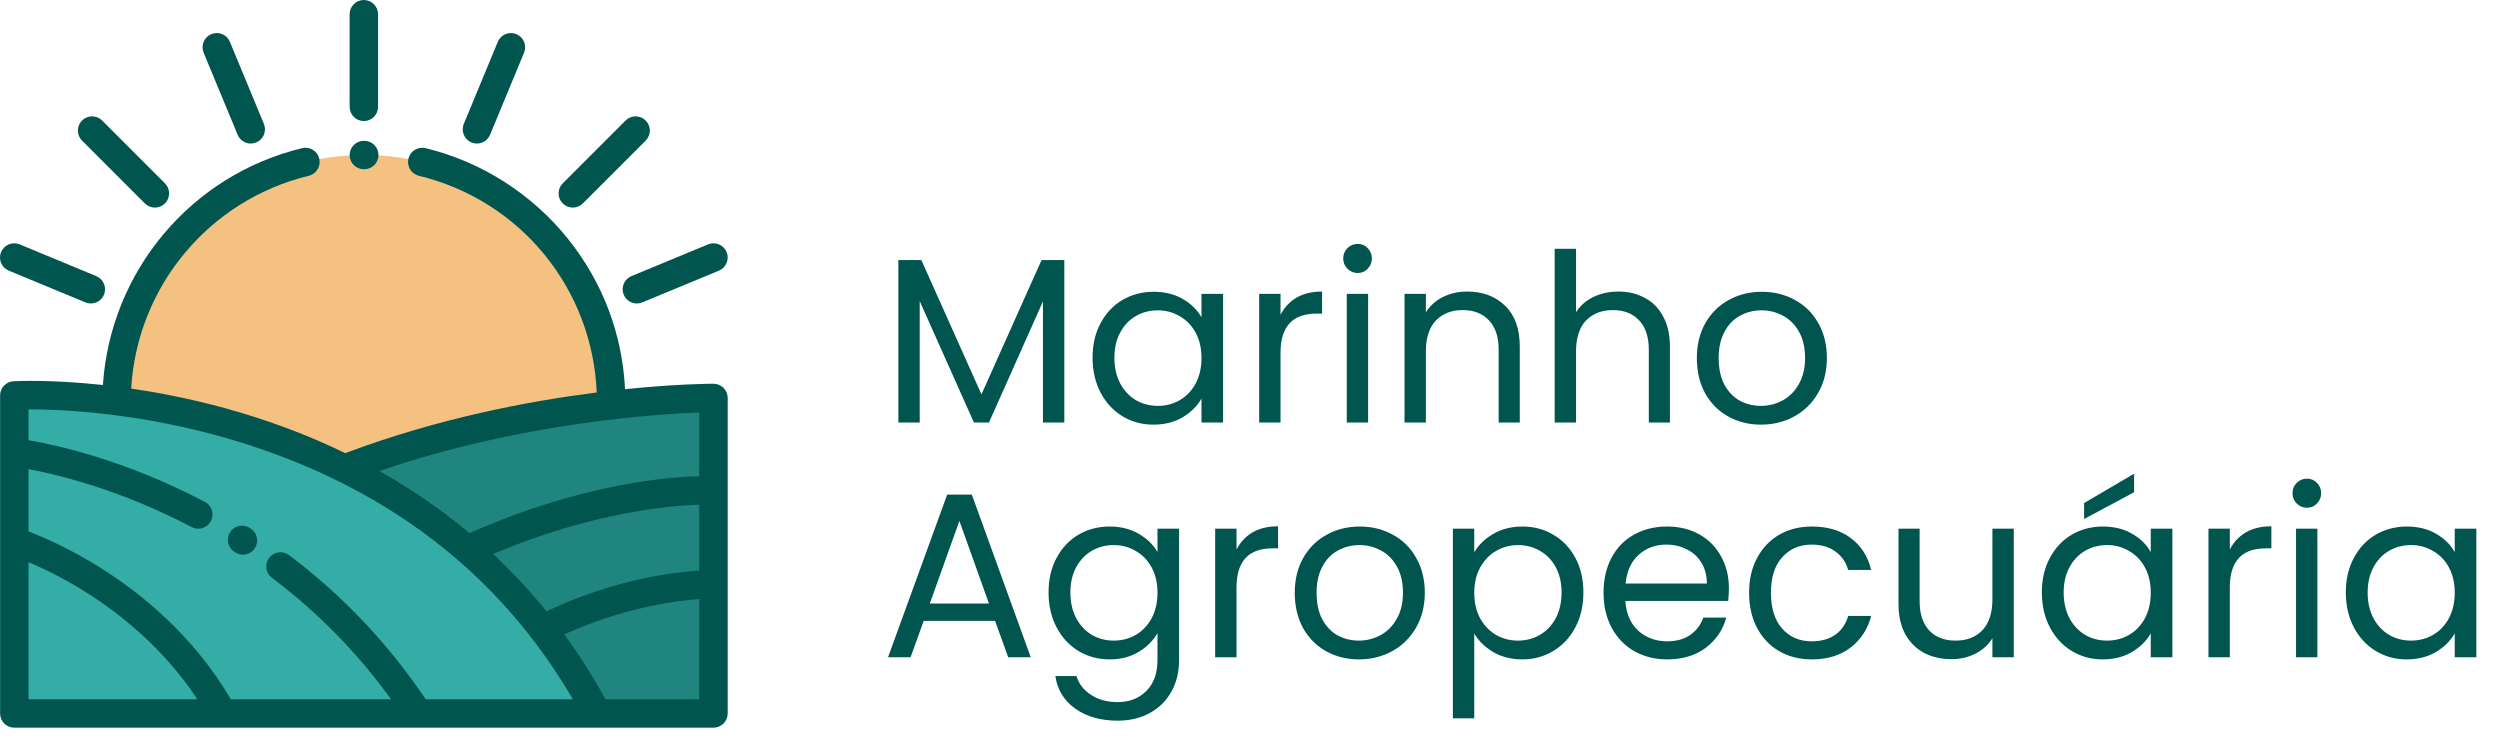 <svg width="213" height="64" viewBox="0 0 213 64" fill="none" xmlns="http://www.w3.org/2000/svg">
<path d="M31.035 55.356C42.673 55.356 52.108 45.921 52.108 34.282C52.108 22.644 42.673 13.209 31.035 13.209C19.396 13.209 9.961 22.644 9.961 34.282C9.961 45.921 19.396 55.356 31.035 55.356Z" fill="#F5C181"/>
<path d="M30.024 39.674C45.45 33.904 60.789 33.904 60.789 33.904L60.783 60.789C60.783 60.789 50.475 60.789 37.963 60.789L30.024 39.674Z" fill="#21857F"/>
<path d="M1.219 33.691C1.219 33.691 35.446 31.748 50.867 60.789C40.938 60.789 1.219 60.789 1.219 60.789V33.691Z" fill="#33ADA6"/>
<path d="M21.35 45.024L21.271 44.973C20.707 44.614 19.958 44.781 19.599 45.345C19.24 45.909 19.407 46.658 19.971 47.017L20.047 47.065C20.249 47.194 20.474 47.256 20.697 47.256C21.097 47.256 21.488 47.058 21.719 46.696C22.079 46.132 21.914 45.384 21.35 45.024Z" fill="#00564E"/>
<path d="M61.645 33.048C61.418 32.821 61.11 32.694 60.789 32.694C60.519 32.694 57.648 32.706 53.253 33.16C53.025 28.479 51.371 24.089 48.433 20.402C45.355 16.541 41.032 13.778 36.26 12.623C35.61 12.466 34.955 12.865 34.798 13.515C34.641 14.165 35.04 14.819 35.69 14.977C44.348 17.073 50.475 24.596 50.841 33.438C45.044 34.173 37.367 35.635 29.6 38.54C29.542 38.561 29.489 38.588 29.437 38.617C26.654 37.264 23.705 36.119 20.608 35.19C17.179 34.162 13.966 33.514 11.175 33.108C11.682 24.425 17.803 17.036 26.309 14.977C26.959 14.819 27.358 14.165 27.201 13.515C27.044 12.865 26.389 12.465 25.739 12.623C16.248 14.921 9.404 23.132 8.768 32.802C4.291 32.318 1.357 32.47 1.15 32.482C0.509 32.518 0.008 33.049 0.008 33.691V60.789C0.008 61.457 0.55 61.999 1.219 61.999H60.783C61.452 61.999 62 61.458 62 60.789V33.905C62 33.584 61.872 33.276 61.645 33.048ZM42.01 47.196C50.654 43.547 57.459 43.059 59.576 43L59.575 48.607C57.321 48.75 52.264 49.378 46.564 52.086C45.157 50.35 43.637 48.719 42.01 47.196ZM59.577 35.145L59.576 40.574C57.202 40.622 49.654 41.138 40.008 45.424C39.138 44.695 38.24 43.995 37.315 43.323C35.731 42.174 34.067 41.111 32.33 40.133C44.262 36.027 55.879 35.28 59.577 35.145ZM2.43 47.894C3.597 48.388 5.313 49.201 7.233 50.401C10.074 52.177 13.893 55.15 16.816 59.578H2.43V47.894ZM37.963 59.578H36.268C33.092 54.85 29.178 50.718 24.624 47.294C24.089 46.892 23.33 47 22.928 47.535C22.526 48.069 22.634 48.828 23.169 49.23C27.067 52.161 30.472 55.635 33.319 59.578H19.669C16.41 54.017 11.8 50.39 8.448 48.305C5.83 46.676 3.592 45.724 2.43 45.282V39.969C4.849 40.422 10.249 41.705 16.331 44.906C16.511 45.001 16.704 45.046 16.894 45.046C17.329 45.046 17.75 44.81 17.966 44.399C18.278 43.807 18.051 43.075 17.459 42.763C10.662 39.185 4.777 37.904 2.43 37.504V34.877C5.075 34.876 12.002 35.125 19.992 37.533C32.847 41.408 42.531 48.819 48.807 59.578H37.963ZM51.589 59.578C50.526 57.642 49.355 55.8 48.078 54.052C53.065 51.778 57.521 51.191 59.574 51.04L59.572 59.578L51.589 59.578Z" fill="#00564E"/>
<path d="M31 14.42H31.035C31.704 14.42 32.246 13.878 32.246 13.209C32.246 12.54 31.704 11.998 31.035 11.998H31C30.331 11.998 29.789 12.54 29.789 13.209C29.789 13.878 30.331 14.42 31 14.42Z" fill="#00564E"/>
<path d="M31 10.314C31.669 10.314 32.211 9.771 32.211 9.103V1.211C32.211 0.543 31.669 0 31 0C30.331 0 29.789 0.543 29.789 1.211V9.103C29.789 9.771 30.331 10.314 31 10.314Z" fill="#00564E"/>
<path d="M48.802 17.687C49.112 17.687 49.422 17.569 49.658 17.333L55.011 11.98C55.484 11.507 55.484 10.74 55.011 10.267C54.538 9.794 53.772 9.794 53.299 10.267L47.946 15.62C47.473 16.093 47.473 16.86 47.946 17.333C48.182 17.569 48.492 17.687 48.802 17.687Z" fill="#00564E"/>
<path d="M20.247 11.482C20.44 11.949 20.891 12.23 21.366 12.23C21.52 12.23 21.677 12.201 21.829 12.138C22.447 11.882 22.74 11.174 22.484 10.556L19.587 3.562C19.331 2.944 18.623 2.651 18.005 2.907C17.387 3.163 17.094 3.871 17.35 4.489L20.247 11.482Z" fill="#00564E"/>
<path d="M40.171 12.138C40.322 12.201 40.48 12.23 40.634 12.23C41.109 12.23 41.56 11.949 41.753 11.482L44.65 4.489C44.906 3.871 44.613 3.163 43.995 2.907C43.377 2.651 42.669 2.944 42.413 3.562L39.516 10.556C39.26 11.173 39.553 11.882 40.171 12.138Z" fill="#00564E"/>
<path d="M0.748 23.059L7.277 25.763C7.428 25.826 7.585 25.856 7.74 25.856C8.215 25.856 8.666 25.574 8.859 25.108C9.115 24.49 8.821 23.782 8.204 23.526L1.675 20.821C1.057 20.565 0.349 20.859 0.093 21.477C-0.163 22.094 0.13 22.803 0.748 23.059Z" fill="#00564E"/>
<path d="M53.141 25.108C53.334 25.574 53.785 25.856 54.26 25.856C54.415 25.856 54.572 25.826 54.723 25.763L61.252 23.059C61.87 22.803 62.163 22.095 61.907 21.477C61.651 20.859 60.943 20.565 60.325 20.821L53.796 23.526C53.178 23.781 52.885 24.49 53.141 25.108Z" fill="#00564E"/>
<path d="M12.341 17.333C12.578 17.569 12.888 17.687 13.198 17.687C13.508 17.687 13.818 17.569 14.054 17.333C14.527 16.86 14.527 16.093 14.054 15.62L8.701 10.268C8.228 9.795 7.462 9.795 6.989 10.268C6.516 10.74 6.516 11.507 6.989 11.98L12.341 17.333Z" fill="#00564E"/>
<path d="M84.78 52.9H78.7L77.58 56H75.66L80.7 42.14H82.8L87.82 56H85.9L84.78 52.9ZM84.26 51.42L81.74 44.38L79.22 51.42H84.26ZM94.537 44.86C95.483 44.86 96.31 45.067 97.017 45.48C97.737 45.893 98.27 46.413 98.617 47.04V45.04H100.457V56.24C100.457 57.24 100.243 58.127 99.817 58.9C99.39 59.687 98.777 60.3 97.977 60.74C97.19 61.18 96.27 61.4 95.217 61.4C93.777 61.4 92.577 61.06 91.617 60.38C90.657 59.7 90.09 58.773 89.917 57.6H91.717C91.917 58.267 92.33 58.8 92.957 59.2C93.583 59.613 94.337 59.82 95.217 59.82C96.217 59.82 97.03 59.507 97.657 58.88C98.297 58.253 98.617 57.373 98.617 56.24V53.94C98.257 54.58 97.723 55.113 97.017 55.54C96.31 55.967 95.483 56.18 94.537 56.18C93.563 56.18 92.677 55.94 91.877 55.46C91.09 54.98 90.47 54.307 90.017 53.44C89.563 52.573 89.337 51.587 89.337 50.48C89.337 49.36 89.563 48.38 90.017 47.54C90.47 46.687 91.09 46.027 91.877 45.56C92.677 45.093 93.563 44.86 94.537 44.86ZM98.617 50.5C98.617 49.673 98.45 48.953 98.117 48.34C97.783 47.727 97.33 47.26 96.757 46.94C96.197 46.607 95.577 46.44 94.897 46.44C94.217 46.44 93.597 46.6 93.037 46.92C92.477 47.24 92.03 47.707 91.697 48.32C91.363 48.933 91.197 49.653 91.197 50.48C91.197 51.32 91.363 52.053 91.697 52.68C92.03 53.293 92.477 53.767 93.037 54.1C93.597 54.42 94.217 54.58 94.897 54.58C95.577 54.58 96.197 54.42 96.757 54.1C97.33 53.767 97.783 53.293 98.117 52.68C98.45 52.053 98.617 51.327 98.617 50.5ZM105.352 46.82C105.672 46.193 106.126 45.707 106.712 45.36C107.312 45.013 108.039 44.84 108.892 44.84V46.72H108.412C106.372 46.72 105.352 47.827 105.352 50.04V56H103.532V45.04H105.352V46.82ZM115.773 56.18C114.746 56.18 113.813 55.947 112.973 55.48C112.146 55.013 111.493 54.353 111.013 53.5C110.546 52.633 110.313 51.633 110.313 50.5C110.313 49.38 110.553 48.393 111.033 47.54C111.526 46.673 112.193 46.013 113.033 45.56C113.873 45.093 114.813 44.86 115.853 44.86C116.893 44.86 117.833 45.093 118.673 45.56C119.513 46.013 120.173 46.667 120.653 47.52C121.146 48.373 121.393 49.367 121.393 50.5C121.393 51.633 121.14 52.633 120.633 53.5C120.14 54.353 119.466 55.013 118.613 55.48C117.76 55.947 116.813 56.18 115.773 56.18ZM115.773 54.58C116.426 54.58 117.04 54.427 117.613 54.12C118.186 53.813 118.646 53.353 118.993 52.74C119.353 52.127 119.533 51.38 119.533 50.5C119.533 49.62 119.36 48.873 119.013 48.26C118.666 47.647 118.213 47.193 117.653 46.9C117.093 46.593 116.486 46.44 115.833 46.44C115.166 46.44 114.553 46.593 113.993 46.9C113.446 47.193 113.006 47.647 112.673 48.26C112.34 48.873 112.173 49.62 112.173 50.5C112.173 51.393 112.333 52.147 112.653 52.76C112.986 53.373 113.426 53.833 113.973 54.14C114.52 54.433 115.12 54.58 115.773 54.58ZM125.606 47.06C125.966 46.433 126.499 45.913 127.206 45.5C127.926 45.073 128.759 44.86 129.706 44.86C130.679 44.86 131.559 45.093 132.346 45.56C133.146 46.027 133.773 46.687 134.226 47.54C134.679 48.38 134.906 49.36 134.906 50.48C134.906 51.587 134.679 52.573 134.226 53.44C133.773 54.307 133.146 54.98 132.346 55.46C131.559 55.94 130.679 56.18 129.706 56.18C128.773 56.18 127.946 55.973 127.226 55.56C126.519 55.133 125.979 54.607 125.606 53.98V61.2H123.786V45.04H125.606V47.06ZM133.046 50.48C133.046 49.653 132.879 48.933 132.546 48.32C132.213 47.707 131.759 47.24 131.186 46.92C130.626 46.6 130.006 46.44 129.326 46.44C128.659 46.44 128.039 46.607 127.466 46.94C126.906 47.26 126.453 47.733 126.106 48.36C125.773 48.973 125.606 49.687 125.606 50.5C125.606 51.327 125.773 52.053 126.106 52.68C126.453 53.293 126.906 53.767 127.466 54.1C128.039 54.42 128.659 54.58 129.326 54.58C130.006 54.58 130.626 54.42 131.186 54.1C131.759 53.767 132.213 53.293 132.546 52.68C132.879 52.053 133.046 51.32 133.046 50.48ZM147.302 50.1C147.302 50.447 147.282 50.813 147.242 51.2H138.482C138.548 52.28 138.915 53.127 139.582 53.74C140.262 54.34 141.082 54.64 142.042 54.64C142.828 54.64 143.482 54.46 144.002 54.1C144.535 53.727 144.908 53.233 145.122 52.62H147.082C146.788 53.673 146.202 54.533 145.322 55.2C144.442 55.853 143.348 56.18 142.042 56.18C141.002 56.18 140.068 55.947 139.242 55.48C138.428 55.013 137.788 54.353 137.322 53.5C136.855 52.633 136.622 51.633 136.622 50.5C136.622 49.367 136.848 48.373 137.302 47.52C137.755 46.667 138.388 46.013 139.202 45.56C140.028 45.093 140.975 44.86 142.042 44.86C143.082 44.86 144.002 45.087 144.802 45.54C145.602 45.993 146.215 46.62 146.642 47.42C147.082 48.207 147.302 49.1 147.302 50.1ZM145.422 49.72C145.422 49.027 145.268 48.433 144.962 47.94C144.655 47.433 144.235 47.053 143.702 46.8C143.182 46.533 142.602 46.4 141.962 46.4C141.042 46.4 140.255 46.693 139.602 47.28C138.962 47.867 138.595 48.68 138.502 49.72H145.422ZM149.024 50.5C149.024 49.367 149.251 48.38 149.704 47.54C150.157 46.687 150.784 46.027 151.584 45.56C152.397 45.093 153.324 44.86 154.364 44.86C155.711 44.86 156.817 45.187 157.684 45.84C158.564 46.493 159.144 47.4 159.424 48.56H157.464C157.277 47.893 156.911 47.367 156.364 46.98C155.831 46.593 155.164 46.4 154.364 46.4C153.324 46.4 152.484 46.76 151.844 47.48C151.204 48.187 150.884 49.193 150.884 50.5C150.884 51.82 151.204 52.84 151.844 53.56C152.484 54.28 153.324 54.64 154.364 54.64C155.164 54.64 155.831 54.453 156.364 54.08C156.897 53.707 157.264 53.173 157.464 52.48H159.424C159.131 53.6 158.544 54.5 157.664 55.18C156.784 55.847 155.684 56.18 154.364 56.18C153.324 56.18 152.397 55.947 151.584 55.48C150.784 55.013 150.157 54.353 149.704 53.5C149.251 52.647 149.024 51.647 149.024 50.5ZM171.573 45.04V56H169.753V54.38C169.406 54.94 168.919 55.38 168.293 55.7C167.679 56.007 166.999 56.16 166.253 56.16C165.399 56.16 164.633 55.987 163.953 55.64C163.273 55.28 162.733 54.747 162.333 54.04C161.946 53.333 161.753 52.473 161.753 51.46V45.04H163.553V51.22C163.553 52.3 163.826 53.133 164.373 53.72C164.919 54.293 165.666 54.58 166.613 54.58C167.586 54.58 168.353 54.28 168.913 53.68C169.473 53.08 169.753 52.207 169.753 51.06V45.04H171.573ZM173.965 50.48C173.965 49.36 174.192 48.38 174.645 47.54C175.099 46.687 175.719 46.027 176.505 45.56C177.305 45.093 178.192 44.86 179.165 44.86C180.125 44.86 180.959 45.067 181.665 45.48C182.372 45.893 182.899 46.413 183.245 47.04V45.04H185.085V56H183.245V53.96C182.885 54.6 182.345 55.133 181.625 55.56C180.919 55.973 180.092 56.18 179.145 56.18C178.172 56.18 177.292 55.94 176.505 55.46C175.719 54.98 175.099 54.307 174.645 53.44C174.192 52.573 173.965 51.587 173.965 50.48ZM183.245 50.5C183.245 49.673 183.079 48.953 182.745 48.34C182.412 47.727 181.959 47.26 181.385 46.94C180.825 46.607 180.205 46.44 179.525 46.44C178.845 46.44 178.225 46.6 177.665 46.92C177.105 47.24 176.659 47.707 176.325 48.32C175.992 48.933 175.825 49.653 175.825 50.48C175.825 51.32 175.992 52.053 176.325 52.68C176.659 53.293 177.105 53.767 177.665 54.1C178.225 54.42 178.845 54.58 179.525 54.58C180.205 54.58 180.825 54.42 181.385 54.1C181.959 53.767 182.412 53.293 182.745 52.68C183.079 52.053 183.245 51.327 183.245 50.5ZM181.825 41.94L177.565 44.22V42.86L181.825 40.36V41.94ZM189.981 46.82C190.301 46.193 190.754 45.707 191.341 45.36C191.941 45.013 192.668 44.84 193.521 44.84V46.72H193.041C191.001 46.72 189.981 47.827 189.981 50.04V56H188.161V45.04H189.981V46.82ZM196.562 43.26C196.215 43.26 195.922 43.14 195.682 42.9C195.442 42.66 195.322 42.367 195.322 42.02C195.322 41.673 195.442 41.38 195.682 41.14C195.922 40.9 196.215 40.78 196.562 40.78C196.895 40.78 197.175 40.9 197.402 41.14C197.642 41.38 197.762 41.673 197.762 42.02C197.762 42.367 197.642 42.66 197.402 42.9C197.175 43.14 196.895 43.26 196.562 43.26ZM197.442 45.04V56H195.622V45.04H197.442ZM199.864 50.48C199.864 49.36 200.091 48.38 200.544 47.54C200.997 46.687 201.617 46.027 202.404 45.56C203.204 45.093 204.091 44.86 205.064 44.86C206.024 44.86 206.857 45.067 207.564 45.48C208.271 45.893 208.797 46.413 209.144 47.04V45.04H210.984V56H209.144V53.96C208.784 54.6 208.244 55.133 207.524 55.56C206.817 55.973 205.991 56.18 205.044 56.18C204.071 56.18 203.191 55.94 202.404 55.46C201.617 54.98 200.997 54.307 200.544 53.44C200.091 52.573 199.864 51.587 199.864 50.48ZM209.144 50.5C209.144 49.673 208.977 48.953 208.644 48.34C208.311 47.727 207.857 47.26 207.284 46.94C206.724 46.607 206.104 46.44 205.424 46.44C204.744 46.44 204.124 46.6 203.564 46.92C203.004 47.24 202.557 47.707 202.224 48.32C201.891 48.933 201.724 49.653 201.724 50.48C201.724 51.32 201.891 52.053 202.224 52.68C202.557 53.293 203.004 53.767 203.564 54.1C204.124 54.42 204.744 54.58 205.424 54.58C206.104 54.58 206.724 54.42 207.284 54.1C207.857 53.767 208.311 53.293 208.644 52.68C208.977 52.053 209.144 51.327 209.144 50.5Z" fill="#00564E"/>
<path d="M90.68 22.16V36H88.86V25.68L84.26 36H82.98L78.36 25.66V36H76.54V22.16H78.5L83.62 33.6L88.74 22.16H90.68ZM93.087 30.48C93.087 29.36 93.313 28.38 93.767 27.54C94.22 26.687 94.84 26.027 95.627 25.56C96.427 25.093 97.313 24.86 98.287 24.86C99.247 24.86 100.08 25.067 100.787 25.48C101.493 25.893 102.02 26.413 102.367 27.04V25.04H104.207V36H102.367V33.96C102.007 34.6 101.467 35.133 100.747 35.56C100.04 35.973 99.213 36.18 98.267 36.18C97.293 36.18 96.413 35.94 95.627 35.46C94.84 34.98 94.22 34.307 93.767 33.44C93.313 32.573 93.087 31.587 93.087 30.48ZM102.367 30.5C102.367 29.673 102.2 28.953 101.867 28.34C101.533 27.727 101.08 27.26 100.507 26.94C99.947 26.607 99.327 26.44 98.647 26.44C97.967 26.44 97.347 26.6 96.787 26.92C96.227 27.24 95.78 27.707 95.447 28.32C95.113 28.933 94.947 29.653 94.947 30.48C94.947 31.32 95.113 32.053 95.447 32.68C95.78 33.293 96.227 33.767 96.787 34.1C97.347 34.42 97.967 34.58 98.647 34.58C99.327 34.58 99.947 34.42 100.507 34.1C101.08 33.767 101.533 33.293 101.867 32.68C102.2 32.053 102.367 31.327 102.367 30.5ZM109.102 26.82C109.422 26.193 109.876 25.707 110.462 25.36C111.062 25.013 111.789 24.84 112.642 24.84V26.72H112.162C110.122 26.72 109.102 27.827 109.102 30.04V36H107.282V25.04H109.102V26.82ZM115.683 23.26C115.336 23.26 115.043 23.14 114.803 22.9C114.563 22.66 114.443 22.367 114.443 22.02C114.443 21.673 114.563 21.38 114.803 21.14C115.043 20.9 115.336 20.78 115.683 20.78C116.016 20.78 116.296 20.9 116.523 21.14C116.763 21.38 116.883 21.673 116.883 22.02C116.883 22.367 116.763 22.66 116.523 22.9C116.296 23.14 116.016 23.26 115.683 23.26ZM116.563 25.04V36H114.743V25.04H116.563ZM125.005 24.84C126.338 24.84 127.418 25.247 128.245 26.06C129.072 26.86 129.485 28.02 129.485 29.54V36H127.685V29.8C127.685 28.707 127.412 27.873 126.865 27.3C126.318 26.713 125.572 26.42 124.625 26.42C123.665 26.42 122.898 26.72 122.325 27.32C121.765 27.92 121.485 28.793 121.485 29.94V36H119.665V25.04H121.485V26.6C121.845 26.04 122.332 25.607 122.945 25.3C123.572 24.993 124.258 24.84 125.005 24.84ZM137.898 24.84C138.725 24.84 139.471 25.02 140.138 25.38C140.805 25.727 141.325 26.253 141.698 26.96C142.085 27.667 142.278 28.527 142.278 29.54V36H140.478V29.8C140.478 28.707 140.205 27.873 139.658 27.3C139.111 26.713 138.365 26.42 137.418 26.42C136.458 26.42 135.691 26.72 135.118 27.32C134.558 27.92 134.278 28.793 134.278 29.94V36H132.458V21.2H134.278V26.6C134.638 26.04 135.131 25.607 135.758 25.3C136.398 24.993 137.111 24.84 137.898 24.84ZM150.031 36.18C149.004 36.18 148.071 35.947 147.231 35.48C146.404 35.013 145.751 34.353 145.271 33.5C144.804 32.633 144.571 31.633 144.571 30.5C144.571 29.38 144.811 28.393 145.291 27.54C145.784 26.673 146.451 26.013 147.291 25.56C148.131 25.093 149.071 24.86 150.111 24.86C151.151 24.86 152.091 25.093 152.931 25.56C153.771 26.013 154.431 26.667 154.911 27.52C155.404 28.373 155.651 29.367 155.651 30.5C155.651 31.633 155.398 32.633 154.891 33.5C154.398 34.353 153.724 35.013 152.871 35.48C152.018 35.947 151.071 36.18 150.031 36.18ZM150.031 34.58C150.684 34.58 151.298 34.427 151.871 34.12C152.444 33.813 152.904 33.353 153.251 32.74C153.611 32.127 153.791 31.38 153.791 30.5C153.791 29.62 153.618 28.873 153.271 28.26C152.924 27.647 152.471 27.193 151.911 26.9C151.351 26.593 150.744 26.44 150.091 26.44C149.424 26.44 148.811 26.593 148.251 26.9C147.704 27.193 147.264 27.647 146.931 28.26C146.598 28.873 146.431 29.62 146.431 30.5C146.431 31.393 146.591 32.147 146.911 32.76C147.244 33.373 147.684 33.833 148.231 34.14C148.778 34.433 149.378 34.58 150.031 34.58Z" fill="#00564E"/>
</svg>
